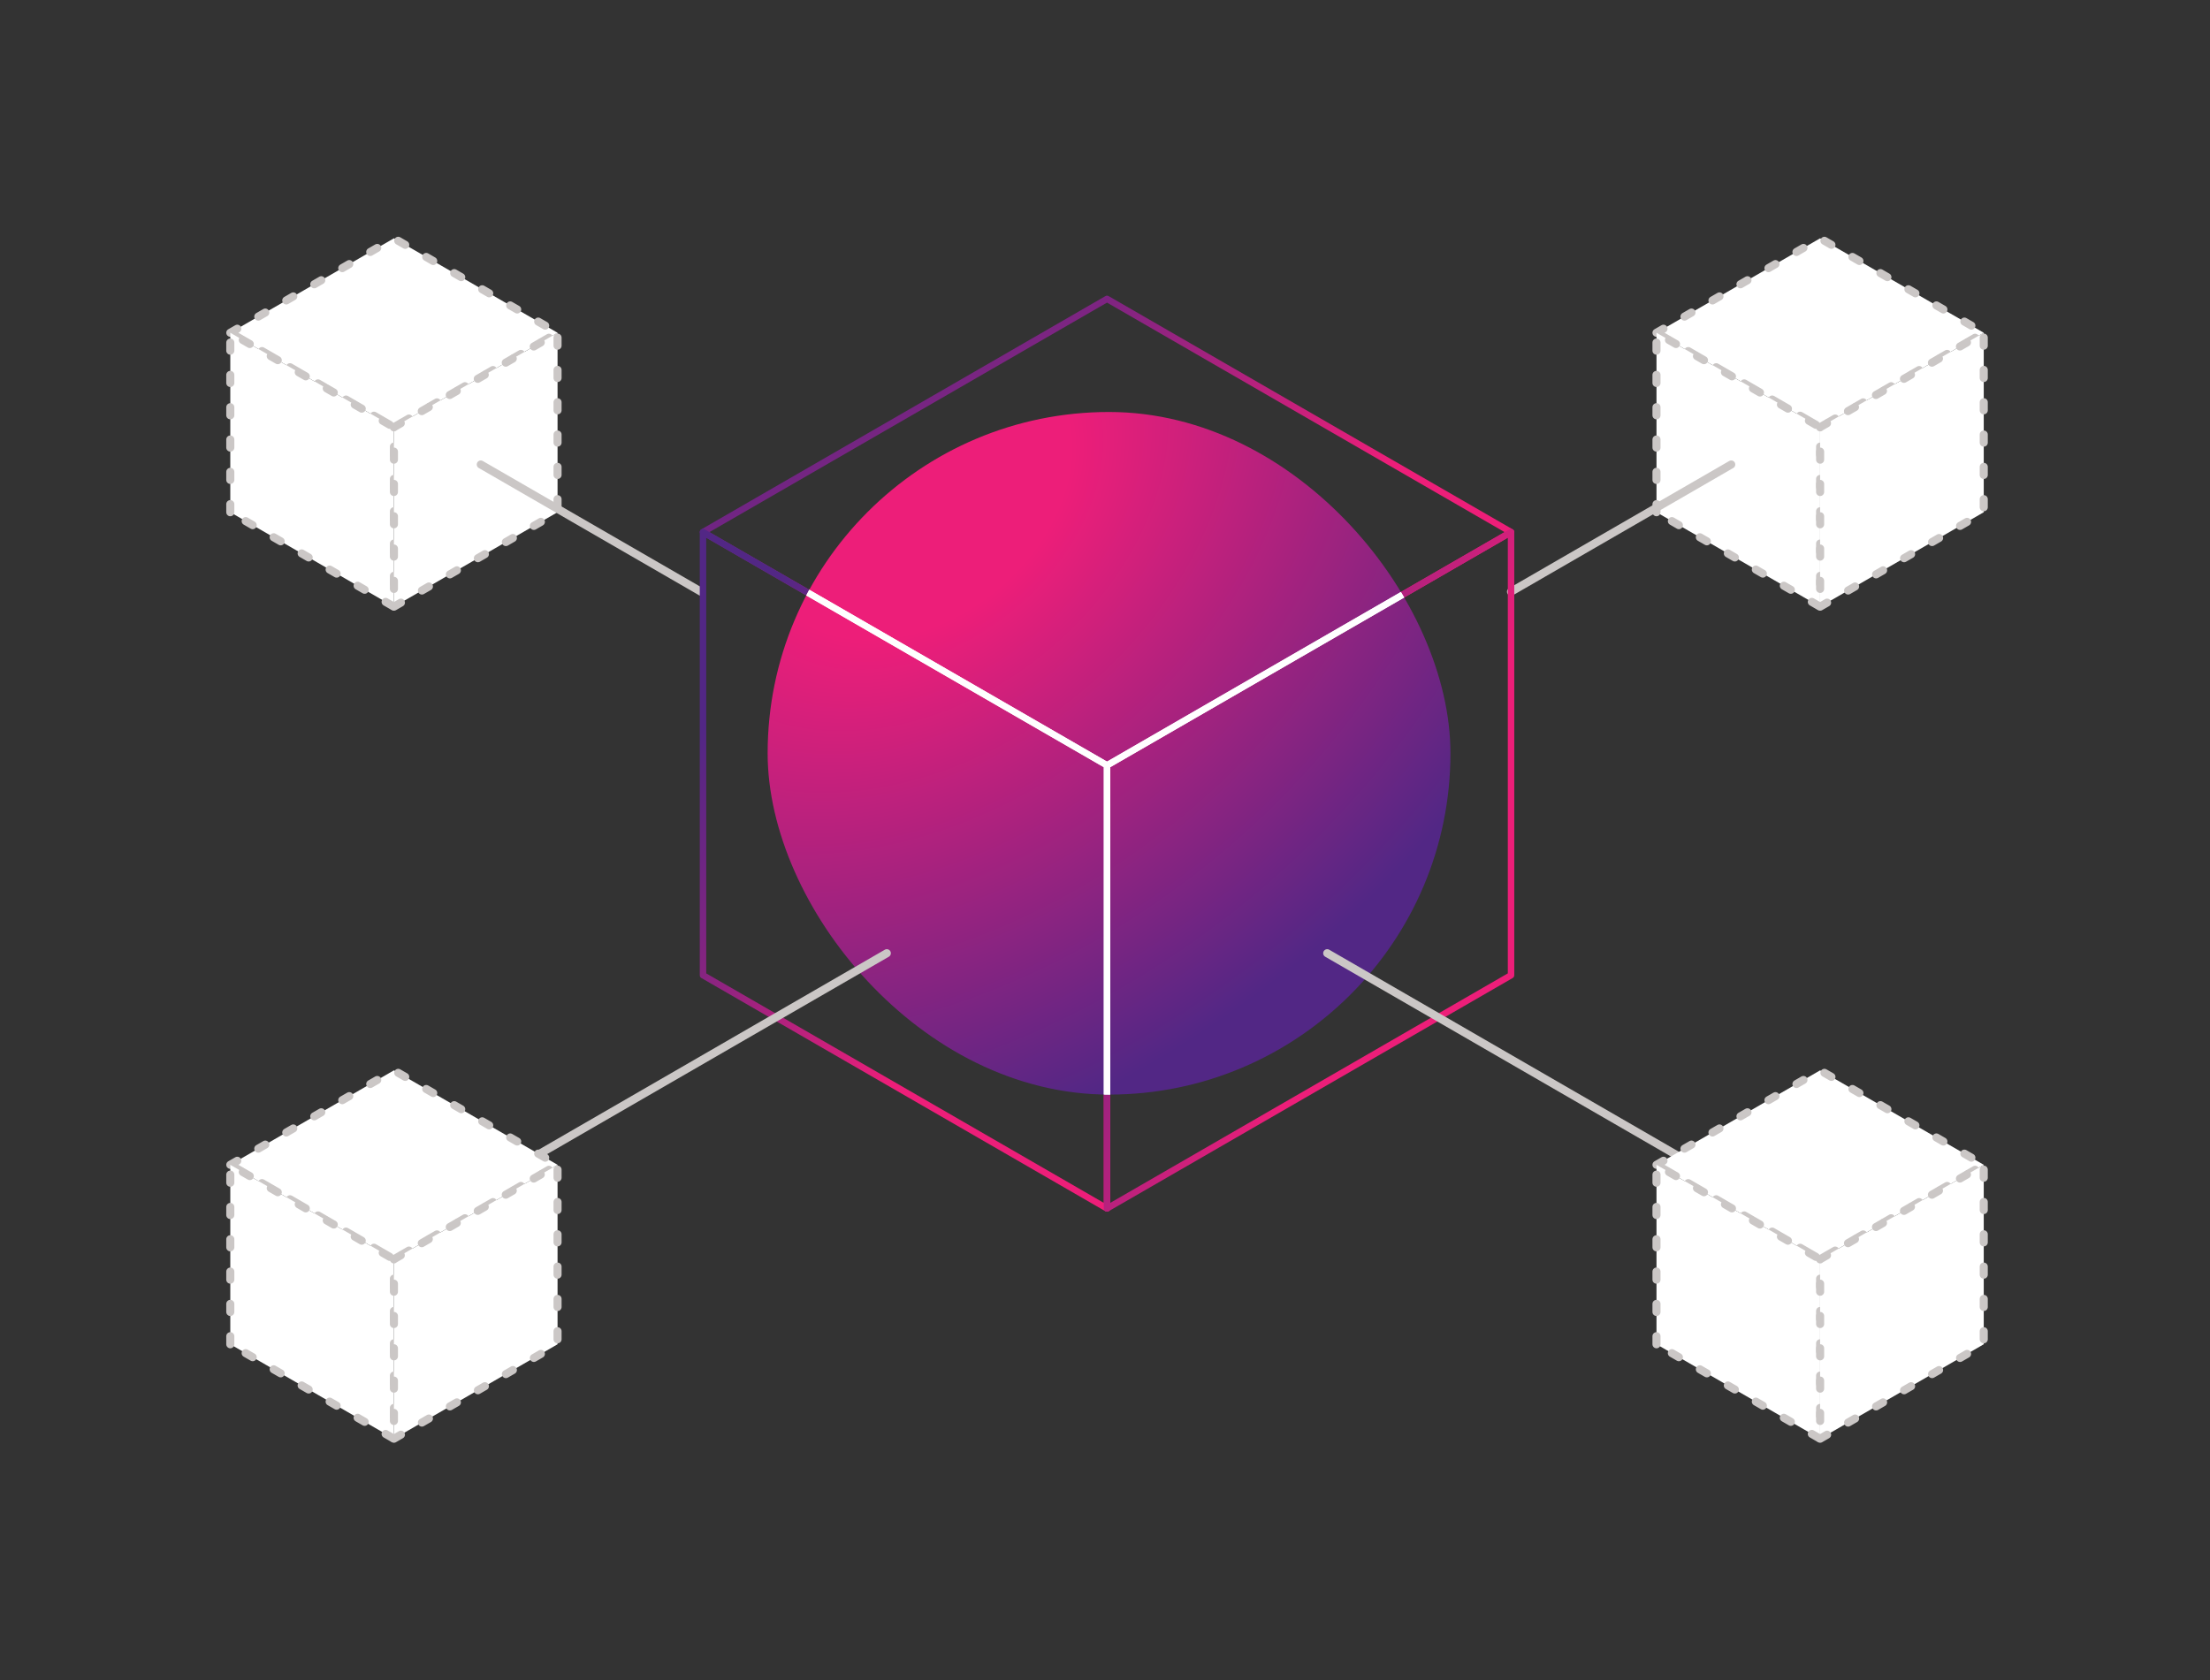 <svg width="547" height="416" viewBox="0 0 547 416" fill="none" xmlns="http://www.w3.org/2000/svg">
<rect x="0" y="0" width="547" height="416" fill="#333333" stroke="none"/>
<path d="M410 82.385L450.5 59L491 82.385L450.5 105.77L410 82.385Z" fill="white" stroke="#CBC7C6" stroke-width="2" stroke-linecap="round" stroke-linejoin="round" stroke-dasharray="2 6"/>
<path d="M410 126.818V82.387L450.5 105.772V150.203L410 126.818Z" fill="white" stroke="#CBC7C6" stroke-width="2" stroke-linecap="round" stroke-linejoin="round" stroke-dasharray="2 6"/>
<path d="M450.5 150.203L491 126.818V82.387L450.5 105.772V150.203Z" fill="white" stroke="#CBC7C6" stroke-width="2" stroke-linecap="round" stroke-linejoin="round" stroke-dasharray="2 6"/>
<path d="M57 82.385L97.5 59L138 82.385L97.5 105.77L57 82.385Z" fill="white" stroke="#CBC7C6" stroke-width="2" stroke-linecap="round" stroke-linejoin="round" stroke-dasharray="2 6"/>
<path d="M57 126.818V82.387L97.5 105.772V150.203L57 126.818Z" fill="white" stroke="#CBC7C6" stroke-width="2" stroke-linecap="round" stroke-linejoin="round" stroke-dasharray="2 6"/>
<path d="M97.5 150.203L138 126.818V82.387L97.5 105.772V150.203Z" fill="white" stroke="#CBC7C6" stroke-width="2" stroke-linecap="round" stroke-linejoin="round" stroke-dasharray="2 6"/>
<path d="M428.501 115L373.992 146.5" stroke="#CBC7C6" stroke-width="2" stroke-linecap="round"/>
<path d="M118.999 115L173.508 146.5" stroke="#CBC7C6" stroke-width="2" stroke-linecap="round"/>
<path d="M174 131.741L274 74L374 131.741L274 189.481L174 131.741Z" stroke="url(#paint0_linear_17493_7231)" stroke-width="1.595" stroke-linejoin="round"/>
<path d="M174 241.45V131.742L274 189.483V299.191L174 241.45Z" stroke="url(#paint1_linear_17493_7231)" stroke-width="1.595" stroke-linejoin="round"/>
<path d="M274 299.191L374 241.45V131.742L274 189.483V299.191Z" stroke="url(#paint2_linear_17493_7231)" stroke-width="1.595" stroke-linejoin="round"/>
<g clip-path="url(#clip0_17493_7231)">
<rect x="190" y="102" width="169" height="169" rx="84.5" fill="url(#paint3_radial_17493_7231)"/>
<path d="M174 131.741L274 74L374 131.741L274 189.481L174 131.741Z" stroke="white" stroke-width="1.595" stroke-linejoin="round"/>
<path d="M174 241.45V131.742L274 189.483V299.191L174 241.45Z" stroke="white" stroke-width="1.595" stroke-linejoin="round"/>
<path d="M274 299.191L374 241.45V131.742L274 189.483V299.191Z" stroke="white" stroke-width="1.595" stroke-linejoin="round"/>
</g>
<path d="M328.5 236L415 285.987" stroke="#CBC7C6" stroke-width="2" stroke-linecap="round"/>
<path d="M219.5 236L132.979 286" stroke="#CBC7C6" stroke-width="2" stroke-linecap="round"/>
<path d="M57 288.385L97.5 265L138 288.385L97.5 311.77L57 288.385Z" fill="white" stroke="#CBC7C6" stroke-width="2" stroke-linecap="round" stroke-linejoin="round" stroke-dasharray="2 6"/>
<path d="M57 332.818V288.387L97.5 311.772V356.203L57 332.818Z" fill="white" stroke="#CBC7C6" stroke-width="2" stroke-linecap="round" stroke-linejoin="round" stroke-dasharray="2 6"/>
<path d="M97.5 356.203L138 332.818V288.387L97.5 311.772V356.203Z" fill="white" stroke="#CBC7C6" stroke-width="2" stroke-linecap="round" stroke-linejoin="round" stroke-dasharray="2 6"/>
<path d="M410 288.385L450.5 265L491 288.385L450.5 311.77L410 288.385Z" fill="white" stroke="#CBC7C6" stroke-width="2" stroke-linecap="round" stroke-linejoin="round" stroke-dasharray="2 6"/>
<path d="M410 332.818V288.387L450.5 311.772V356.203L410 332.818Z" fill="white" stroke="#CBC7C6" stroke-width="2" stroke-linecap="round" stroke-linejoin="round" stroke-dasharray="2 6"/>
<path d="M450.5 356.203L491 332.818V288.387L450.5 311.772V356.203Z" fill="white" stroke="#CBC7C6" stroke-width="2" stroke-linecap="round" stroke-linejoin="round" stroke-dasharray="2 6"/>
<defs>
<linearGradient id="paint0_linear_17493_7231" x1="321.828" y1="163.627" x2="248.429" y2="56.577" gradientUnits="userSpaceOnUse">
<stop offset="0.21" stop-color="#ED1E79"/>
<stop offset="1" stop-color="#522785"/>
</linearGradient>
<linearGradient id="paint1_linear_17493_7231" x1="247.914" y1="261.701" x2="156.318" y2="215.637" gradientUnits="userSpaceOnUse">
<stop offset="0.21" stop-color="#ED1E79"/>
<stop offset="1" stop-color="#522785"/>
</linearGradient>
<linearGradient id="paint2_linear_17493_7231" x1="347.914" y1="261.701" x2="256.318" y2="215.636" gradientUnits="userSpaceOnUse">
<stop offset="0.21" stop-color="#ED1E79"/>
<stop offset="1" stop-color="#522785"/>
</linearGradient>
<radialGradient id="paint3_radial_17493_7231" cx="0" cy="0" r="1" gradientUnits="userSpaceOnUse" gradientTransform="translate(226.418 121.631) rotate(51.374) scale(150.407 202.389)">
<stop offset="0.21" stop-color="#ED1E79"/>
<stop offset="1" stop-color="#522785"/>
</radialGradient>
<clipPath id="clip0_17493_7231">
<rect x="190" y="102" width="169" height="169" rx="84.5" fill="white"/>
</clipPath>
</defs>
</svg>
